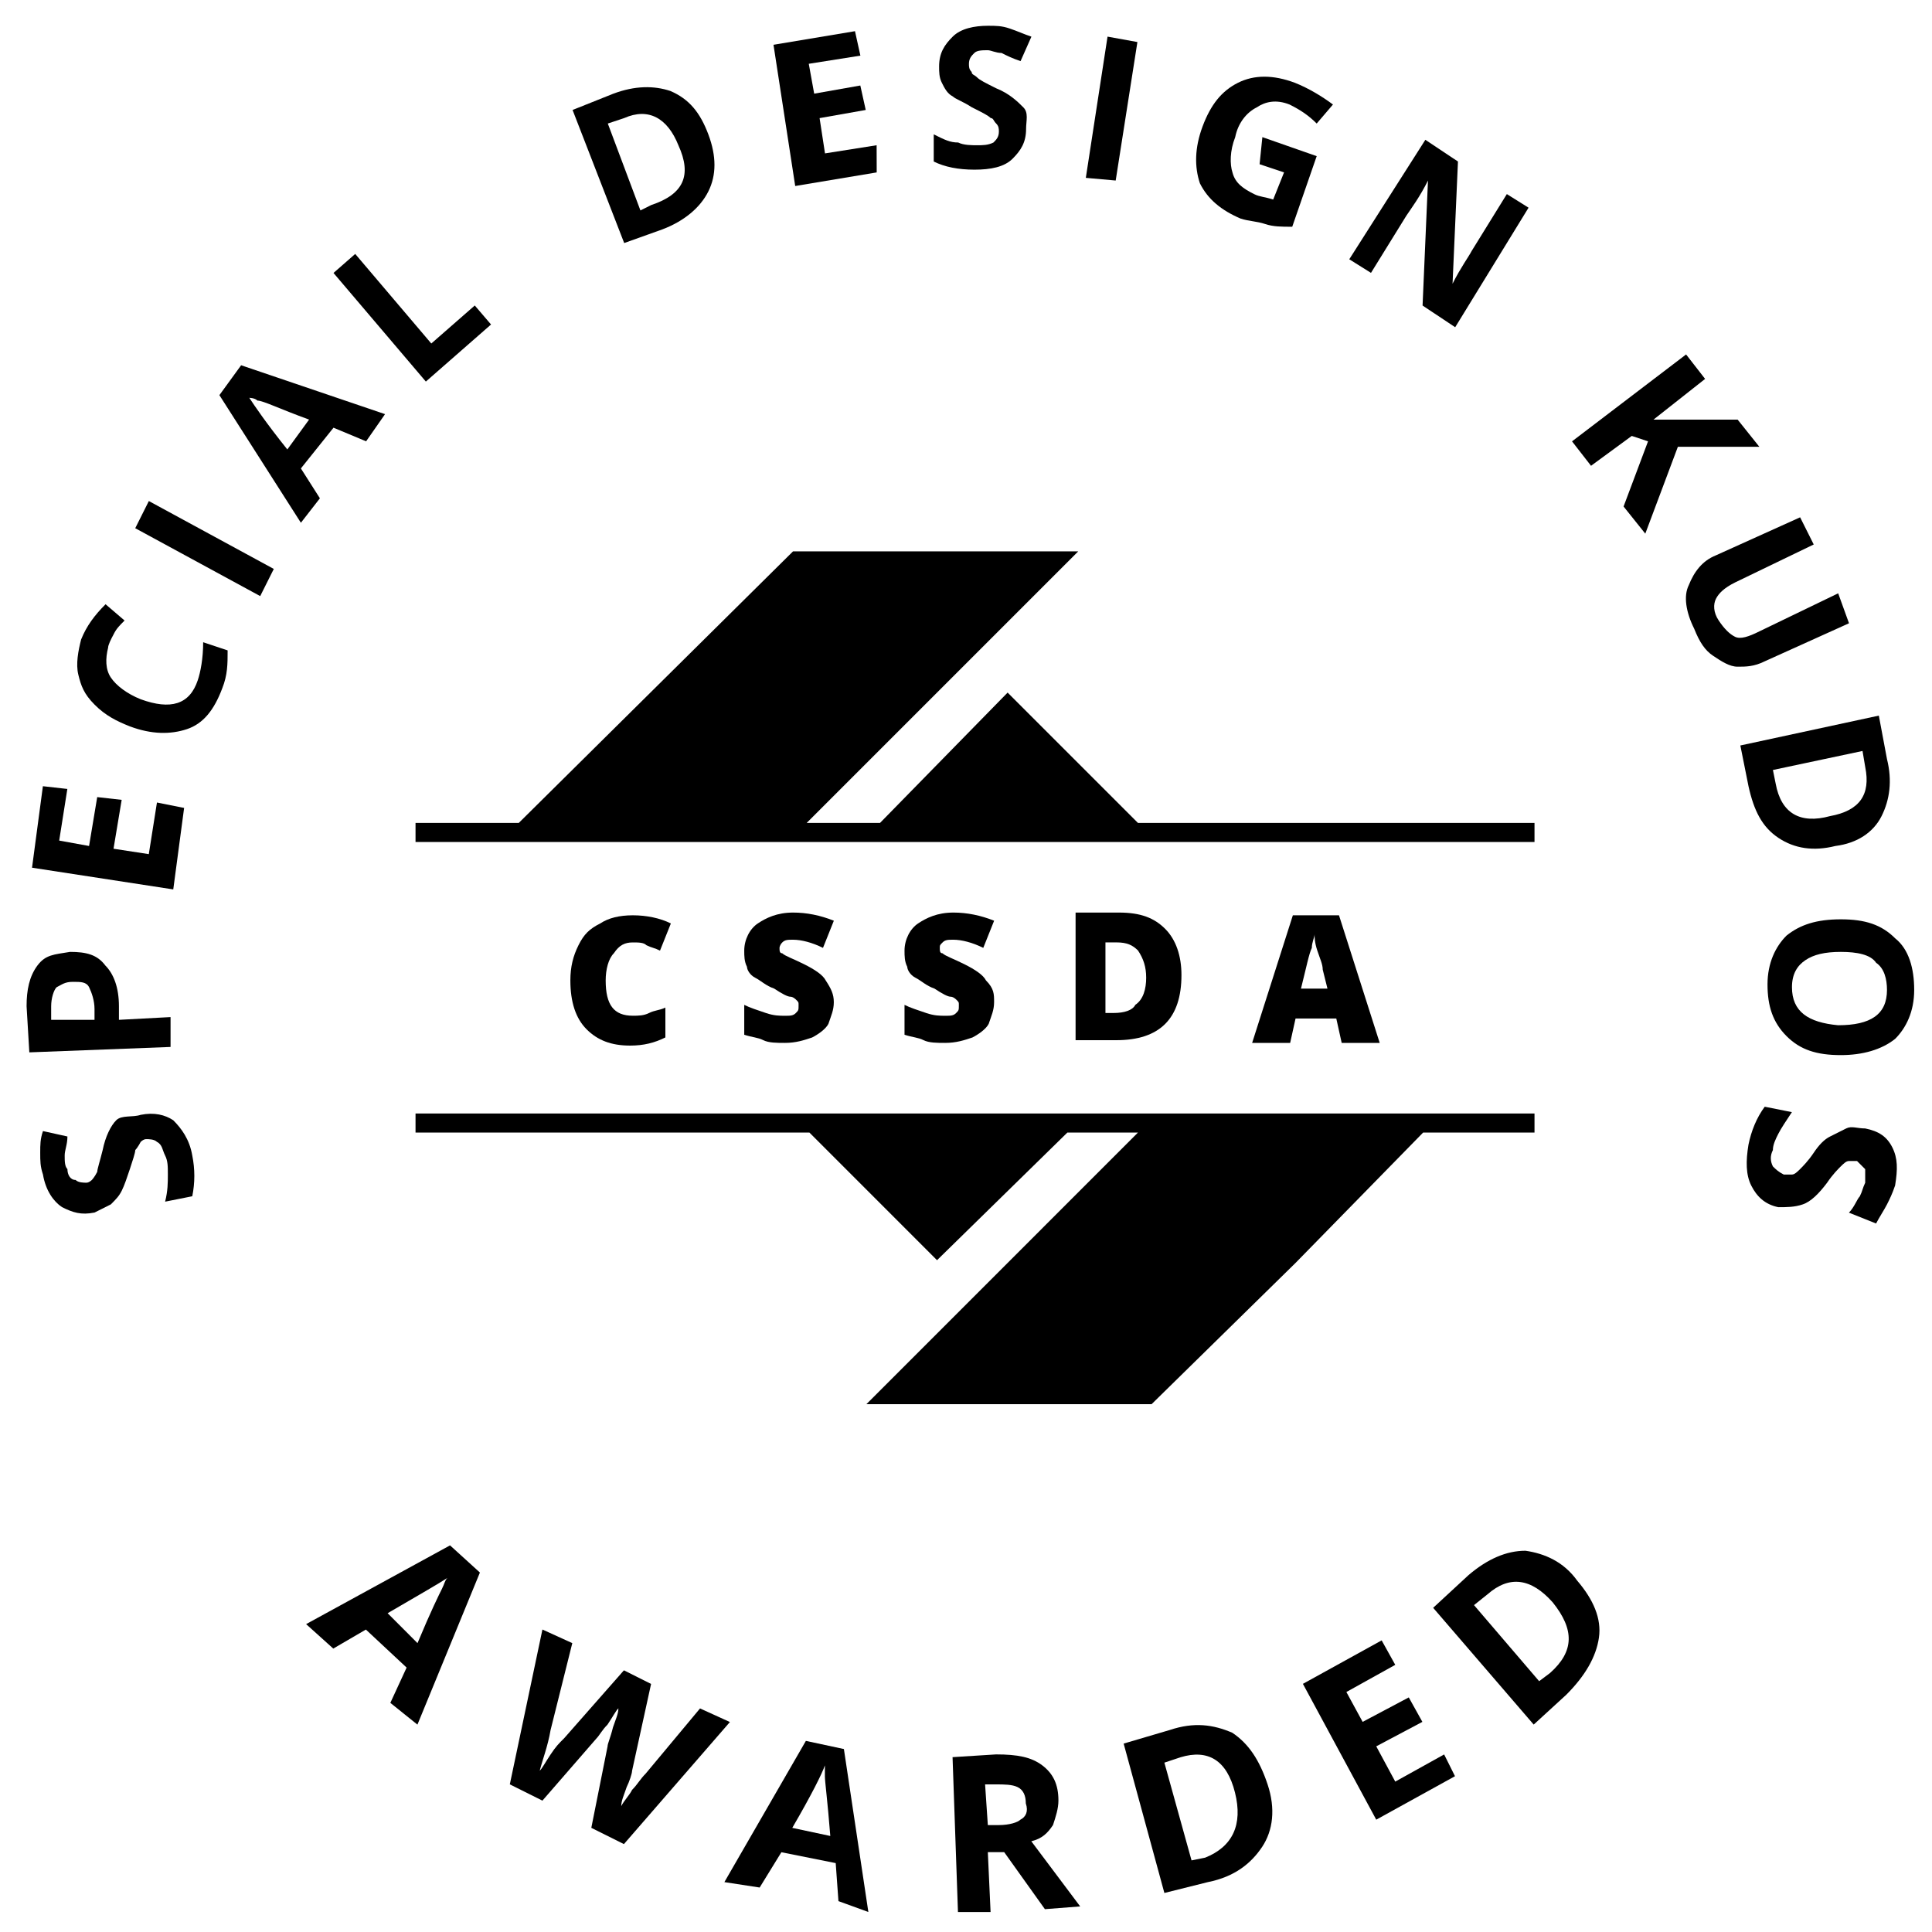 <?xml version="1.0" encoding="utf-8"?>
<!-- Generator: Adobe Illustrator 17.1.0, SVG Export Plug-In . SVG Version: 6.00 Build 0)  -->
<!DOCTYPE svg PUBLIC "-//W3C//DTD SVG 1.1//EN" "http://www.w3.org/Graphics/SVG/1.1/DTD/svg11.dtd">
<svg version="1.1" id="cssda-badge-title" xmlns="http://www.w3.org/2000/svg" xmlns:xlink="http://www.w3.org/1999/xlink" x="0px"
	 y="0px" viewBox="0 0 5000 5000" enable-background="new 0 0 5000 5000" xml:space="preserve">
<g>
	<path d="M364,2885.2c35.2-7.1,63.3,0,84.4,14c21.1,21.1,42.1,49.2,49.2,91.3c7.1,35.2,7.1,70.3,0,105.4l-70.3,14
		c7.1-28.1,7.1-49.2,7.1-70.3s0-35.2-7.1-49.2c-7.1-14-7.1-28.1-21.1-35.2c-7.1-7.1-21.1-7.1-28.1-7.1c-7,0-14,7.1-14,7.1
		s-7.1,14-14,21.1c0,7.1-7.1,28.1-14,49.2c-7.1,21.1-14,42.1-21.1,56.2c-7.1,14-14,21.1-28.1,35.2c-14,7.1-28.1,14-42.1,21.1
		c-35.2,7.1-56.2,0-84.4-14c-21.1-14-42.1-42.1-49.2-84.4c-7.1-21.1-7.1-35.2-7.1-56.2c0-21.1,0-35.2,7.1-56.2l63.3,14
		c0,21.1-7.1,35.2-7.1,49.2c0,14,0,28.1,7.1,35.2c0,14,7.1,28.1,21.1,28.1c7.1,7.1,21.1,7.1,28.1,7.1c7,0,14-7.1,14-7.1
		s7.1-7.1,14-21.1c0-7.1,7.1-28.1,14-56.2c7.1-35.2,21.1-63.3,35.2-77.3C314.9,2885.2,343,2892.3,364,2885.2z"/>
	<path d="M181.3,2463.5c42.1,0,70.3,7.1,91.3,35.2c21.1,21.1,35.2,56.2,35.2,105.4v35.2l133.6-7.1v77.3l-365.5,14l-7.1-119.4
		c0-42.1,7.1-77.3,28.1-105.4C118.1,2470.5,139.2,2470.5,181.3,2463.5z M244.6,2639.3v-28.1c0-21.1-7.1-42.1-14-56.2
		c-7.1-14-21.1-14-42.1-14s-28.1,7.1-42.1,14c-7.1,7.1-14,28.1-14,49.2v35.2h112.3V2639.3z"/>
	<path d="M476.5,2090.9l-28.1,210.9l-365.5-56.2l28.1-210.9l63.3,7.1l-21.1,133.6l77.3,14l21.1-126.5l63.3,7.1l-21.1,126.5l91.3,14
		l21.1-133.6L476.5,2090.9z"/>
	<path d="M279.8,1676.2c-7.1,28.1-7.1,56.2,7.1,77.3c14.2,21.1,42.1,42.1,77.3,56.2c77.3,28.1,126.5,14,147.6-49.2
		c7.1-21.1,14-56.2,14-98.4l63.3,21.1c0,35.2,0,63.3-14,98.4c-21.1,56.2-49.2,91.3-91.3,105.4c-42.1,14-91.3,14-147.6-7.1
		c-35.2-14-63.3-28.1-91.3-56.2c-28.1-28.1-35.2-49.2-42.1-77.3c-7.1-28.1,0-63.3,7.1-91.3c14-35.2,35.2-63.3,63.3-91.3l49.2,42.1
		c-14,14-21.1,21.1-28.1,35.2C286.7,1655.2,279.8,1669.3,279.8,1676.2z"/>
	<path d="M673.4,1542.7L350,1367l35.2-70.3l323.4,175.7L673.4,1542.7z"/>
	<path d="M947.5,1142.1l-84.4-35.2l-84.4,105.4l49.2,77.3l-49.2,63.3l-210.9-330.3l56.2-77.3l372.5,126.5L947.5,1142.1z
		 M799.9,1085.9c-77.3-28.1-119.4-49.2-133.6-49.2c-7.1-7.1-21.1-7.1-21.1-7.1c14,21.1,42.1,63.3,98.4,133.6L799.9,1085.9z"/>
	<path d="M1102.1,987.5l-239-281.1l56.2-49.2L1116.2,889l112.5-98.4l42.1,49.2L1102.1,987.5z"/>
	<path d="M1833.2,347.8c21.1,56.2,21.1,105.4,0,147.6c-21.1,42.3-63.3,77.3-119.4,98.4l-98.4,35.2l-133.6-344.4l105.4-42.1
		c56.2-21.1,105.4-21.1,147.6-7.1C1783.9,256.4,1812,291.6,1833.2,347.8z M1755.7,376c-28.1-70.3-77.3-98.4-140.6-70.3l-42.1,14
		l84.4,224.9l28.1-14C1769.9,502.5,1790.9,453.3,1755.7,376z"/>
	<path d="M2268.9,446.2L2058,481.4l-56.2-365.5l210.9-35.2l14,63.3l-133.6,21.1l14,77.3l119.4-21.1l14,63.3l-119.4,21.1l14,91.3
		l133.6-21.1L2268.9,446.2L2268.9,446.2z"/>
	<path d="M2655.5,333.7c0,35.2-14,56.2-35.2,77.3c-21.1,21.1-56.2,28.1-98.4,28.1c-42.1,0-77.3-7.1-105.4-21.1v-70.3
		c28.1,14,42.1,21.1,63.3,21.1c14,7.1,35.2,7.1,49.2,7.1c14,0,28.1,0,42.1-7.1c7.1-7.1,14-14,14-28.1c0-7.1,0-14-7.1-21.1
		c-7.1-7.1-7.1-14-14-14c-7.1-7.1-21.1-14-49.2-28.1c-21.1-14-42.1-21.1-49.2-28.1c-14-7.1-21.1-21.1-28.1-35.2
		c-7.1-14-7.1-28.1-7.1-42.1c0-35.2,14-56.2,35.2-77.3c21.1-21.1,56.2-28.1,91.3-28.1c21.1,0,35.2,0,56.2,7.1
		c21.1,7.1,35.2,14,56.2,21.1l-28.1,63.3c-21.1-7.1-35.2-14-49.2-21.1c-14,0-28.1-7.1-35.2-7.1c-14,0-28.1,0-35.2,7.1
		c-7.1,7.1-14,14-14,28.1c0,7.1,0,14,7.1,21.1c0,7.1,7.1,7.1,14,14c7.1,7.1,21.1,14,49.2,28.1c35.2,14,56.2,35.2,70.3,49.2
		C2662.5,291.6,2655.5,312.7,2655.5,333.7z"/>
	<path d="M2810.1,460.3l56.2-365.5l77.3,14l-56.2,358.4L2810.1,460.3z"/>
	<path d="M3267,354.9l140.6,49.2l-63.3,182.7c-28.1,0-49.2,0-70.3-7.1c-21.1-7.1-42.1-7.1-63.3-14c-49.2-21.1-84.4-49.2-105.4-91.3
		c-14-42.1-14-91.3,7.1-147.6c21.1-56.2,49.2-91.3,91.3-112.5c42.1-21.1,91.3-21.1,147.6,0c35.2,14,70.3,35.2,98.4,56.2l-42.1,49.2
		c-21.1-21.1-42.1-35.2-70.3-49.2c-35.2-14-63.3-7.1-84.4,7.1c-28.1,14-49.2,42.1-56.2,77.3c-14,35.2-14,70.3-7.1,91.3
		c7.1,28.1,28.1,42.1,56.2,56.2c14,7.1,28.1,7.1,49.2,14l28.1-70.3l-63.3-21.1L3267,354.9z"/>
	<path d="M3766,846.9l-84.4-56.2l14-323.4l0,0c-21.1,42.1-42.1,70.3-56.2,91.3l-91.3,147.6l-56.2-35.2l196.9-309.2l84.4,56.2
		l-14,316.3l0,0c21.1-42.1,42.1-70.3,49.2-84.4l91.3-147.6l56.2,35.2L3766,846.9z"/>
	<path d="M4258,1381.1l-56.2-70.3l63.3-168.6l-42.1-14l-105.4,77.3l-49.2-63.3l295.2-224.9l49.2,63.3l-133.6,105.4h56.2H4497
		l56.2,70.3h-210.9L4258,1381.1z"/>
	<path d="M4785.2,1613l-217.9,98.4c-28.1,14-49.2,14-70.3,14c-21.1,0-42.1-14-63.3-28.1c-21.1-14-35.2-35.2-49.2-70.3
		c-21.1-42.1-28.1-84.4-14-112.5c14-35.2,35.2-63.3,70.3-77.3l217.9-98.4l35.2,70.3l-203.8,98.4c-28.1,14-42.1,28.1-49.2,42.1
		c-7.1,14-7.1,35.2,7.1,56.2c14,21.1,28.1,35.2,42.1,42.1c14,7.1,35.2,0,63.3-14l203.8-98.4L4785.2,1613z"/>
	<path d="M4750,2189.4c-56.2,14-105.4,7.1-147.6-21.1c-42.1-28.1-63.3-70.3-77.3-133.6l-21.1-105.4l358.4-77.3l21.1,112.5
		c14,56.2,7.1,105.4-14,147.6C4848.3,2154.3,4806.3,2182.3,4750,2189.4z M4736,2112.1c77.3-14,105.4-56.2,91.3-126.5l-7.1-42.1
		l-231.9,49.2l7.1,35.2C4609.5,2105,4658.7,2133.2,4736,2112.1z"/>
	<path d="M4764.1,2730.6c-63.3,0-105.4-14-140.6-49.2c-35.2-35.2-49.2-77.3-49.2-133.6c0-56.3,21.1-98.4,49.2-126.5
		c35.2-28.1,77.3-42.1,140.6-42.1s105.4,14,140.6,49.2c35.2,28.1,49.2,77.3,49.2,133.6c0,56.3-21.1,98.4-49.2,126.5
		C4869.6,2716.6,4820.4,2730.6,4764.1,2730.6z M4764.1,2463.5c-42.1,0-70.3,7.1-91.3,21.1c-21,14-35.2,35.2-35.2,70.3
		c0,63.3,42.1,91.3,119.4,98.4c84.4,0,126.5-28.1,126.5-91.3c0-28.1-7.1-56.2-28.1-70.3C4841.4,2470.5,4806.3,2463.5,4764.1,2463.5z
		"/>
	<path d="M4602.4,3124.2c-35.2-7.1-56.2-28.1-70.3-56.2c-14-28.1-14-63.3-7.1-105.4c7.1-35.2,21.1-70.3,42.1-98.4l70.3,14
		c-14,21.1-28.1,42.1-35.2,56.2c-7.1,14-14,28.1-14,42.1c-7.1,14-7.1,28.1,0,42.1c7.1,7.1,14,14,28.1,21.1c7.1,0,14,0,21.1,0
		c7.1,0,14-7.1,21.1-14c7.1-7.1,21.1-21.1,35.2-42.1c14-21.1,28.1-35.2,42.1-42.1s28.1-14,42.1-21.1c14-7.1,28.1,0,49.2,0
		c35.2,7.1,56.2,21.1,70.3,49.2c14,28.1,14,56.2,7.1,98.4c-7.1,21.1-14,35.2-21.1,49.2c-7.1,14-21.1,35.2-28.1,49.2l-70.3-28.1
		c14-14,21.1-35.2,28.1-42.1c7.1-14,7.1-21.1,14-35.2c0-14,0-28.1,0-35.2c-7.1-7.1-14-14-21.1-21.1c-7.1,0-14,0-21.1,0
		c-7.1,0-14,7.1-21.1,14c-7.1,7.1-21.1,21.1-35.2,42.1c-21.1,28.1-42.1,49.2-63.3,56.2C4644.6,3124.2,4623.5,3124.2,4602.4,3124.2z"
		/>
	<g>
		<path d="M1010.2,4407l42.1-91.3l-105.4-98.4l-84.4,49.2l-70.3-63.3l372.5-203.8l77.3,70.3l-161.7,393.6L1010.2,4407z
			 M1080.5,4252.4c35.2-84.4,56.2-126.5,63.3-140.6c7.1-14,7.1-21.1,14-28.1c-21.1,14-70.3,42.1-154.6,91.3L1080.5,4252.4z"/>
		<path d="M1614.7,4772.5l-84.4-42.1l42.1-210.9c0-7.1,7.1-21.1,14-49.2c7.1-21.1,14-35.2,14-49.2c-7.1,7.1-14,21.1-28.1,42.1
			c-14,14-21.1,28.1-28.1,35.2L1403.8,4660l-84.4-42.1l84.4-400.7l77.3,35.2l-56.2,224.9c-7.1,42.1-21.1,77.3-28.1,105.4
			c7.1-7.1,14-21.1,28.1-42.1c14-21.1,21.1-28.1,35.2-42.1l154.6-175.7l70.3,35.2l-49.2,224.9c0,7.1-7.1,28.1-14,42.1
			c-7.1,21.1-14,35.2-14,49.2c7.1-14,21.1-28.1,28.1-42.1c14-14,21.1-28.1,35.2-42.1l140.6-168.6l77.3,35.2L1614.7,4772.5z"/>
		<path d="M2169.9,4920.1l-7.1-98.4l-140.6-28.1l-56.2,91.3l-91.3-14l210.9-365.5l98.4,21.1l63.3,421.7L2169.9,4920.1z
			 M2148.8,4751.5c-7.1-91.3-14-140.6-14-154.6c0-14,0-21.1,0-28.1c-7.1,21.1-35.2,77.3-84.4,161.7L2148.8,4751.5z"/>
		<path d="M2556.5,4793.6l7.1,154.6h-84.4l-14-400.7l112.5-7.1c56.2,0,91.3,7.1,119.4,28.1c28.1,21.1,42.1,49.2,42.1,91.3
			c0,21.1-7.1,42.1-14,63.3c-14,21.1-28.1,35.2-56.2,42.1c63.3,84.4,105.4,140.6,126.5,168.6l-91.3,7.1l-105.4-147.6h-42.3V4793.6z
			 M2556.5,4723.3h28.1c28.1,0,49.2-7.1,56.2-14c14-7.1,21.1-21.1,14-42.1c0-21.1-7.1-35.2-21.1-42.1c-14-7-35.2-7.1-56.2-7.1h-28.1
			L2556.5,4723.3z"/>
		<path d="M3280.5,4617.9c21.1,63.3,14,119.4-14,161.7c-28.1,42.1-70.3,77.3-140.6,91.3l-112.5,28.1l-105.4-386.6l119.4-35.2
			c63.3-21.1,112.5-14,161.7,7.1C3231.3,4512.5,3259.4,4554.6,3280.5,4617.9z M3196.1,4639c-21.1-84.4-70.3-112.5-140.6-91.3
			l-42.1,14l70.3,253l35.2-7.1C3189.1,4779.6,3217.3,4723.3,3196.1,4639z"/>
		<path d="M3765.5,4596.8l-203.8,112.5l-189.8-351.5l203.8-112.5l35.2,63.3l-126.5,70.3l42.1,77.3l119.4-63.3l35.2,63.3l-119.4,63.3
			l49.2,91.3l126.5-70.3L3765.5,4596.8z"/>
		<path d="M4081.8,4090.7c42.1,49.2,63.3,98.4,56.2,147.6s-35.2,98.4-84.4,147.6l-84.4,77.3L3709,4161l91.3-84.4
			c49.2-42.1,98.4-63.3,147.6-63.3C3997.4,4020.5,4046.6,4041.5,4081.8,4090.7z M4018.5,4147c-56.2-63.3-112.5-70.3-168.6-21.1
			l-35.2,28.1l168.6,196.9l28.1-21.1C4074.7,4273.5,4074.7,4217.2,4018.5,4147z"/>
	</g>
	<g>
		<path d="M1637.8,2439c-21.1,0-35.2,7.1-49.2,28.1c-14,14-21.1,42.1-21.1,70.3c0,63.3,21.1,91.3,70.3,91.3c14,0,28.1,0,42.1-7.1
			c14-7.1,28.1-7.1,42.1-14v77.3c-28.1,14-56.2,21.1-91.3,21.1c-49.2,0-84.4-14-112.5-42.1c-28.1-28.1-42.1-70.3-42.1-126.5
			c0-35.2,7.1-63.3,21.1-91.3c14-28.1,28.1-42.1,56.2-56.2c21.1-14,49.2-21.1,84.4-21.1s70.3,7.1,98.4,21.1l-28.1,70.3
			c-14-7.1-21.1-7.1-35.2-14C1665.9,2439,1651.9,2439,1637.8,2439z"/>
		<path d="M2157.9,2593.6c0,21.1-7.1,35.2-14,56.2c-7.1,14-28.1,28.1-42.1,35.2c-21.1,7.1-42.1,14-70.3,14c-21.1,0-42.1,0-56.2-7.1
			c-14-7.1-28.1-7.1-49.2-14v-77.3c14,7.1,35.2,14,56.2,21.1c21.1,7.1,35.2,7.1,49.2,7.1s21.1,0,28.1-7.1c7.1-7.1,7.1-7.1,7.1-21.1
			c0-7.1,0-7.1-7.1-14c0,0-7.1-7.1-14-7.1c-7.1,0-21.1-7.1-42.1-21.1c-21.1-7.1-35.2-21.1-49.2-28.1c-14-7.1-21.1-21.1-21.1-28.1
			c-7.1-14-7.1-28.1-7.1-42.1c0-28.1,14-56.2,35.2-70.3c21.1-14,49.2-28.1,91.3-28.1c35.2,0,70.3,7.1,105.4,21.1l-28.1,70.3
			c-28.1-14-56.2-21.1-77.3-21.1c-14,0-21.1,0-28.1,7.1c-7.1,7.1-7.1,14-7.1,14c0,7.1,0,14,7.1,14c7.1,7.1,28.1,14,56.2,28.1
			c28.1,14,49.2,28.1,56.2,42.1C2150.8,2558.6,2157.9,2572.6,2157.9,2593.6z"/>
		<path d="M2572.7,2593.6c0,21.1-7.1,35.2-14,56.2c-7.1,14-28.1,28.1-42.1,35.2c-21.1,7.1-42.1,14-70.3,14c-21.1,0-42.1,0-56.2-7.1
			c-14-7.1-28.1-7.1-49.2-14v-77.3c14,7.1,35.2,14,56.2,21.1c21.1,7.1,35.2,7.1,49.2,7.1c14,0,21.1,0,28.1-7.1
			c7.1-7.1,7.1-7.1,7.1-21.1c0-7.1,0-7.1-7.1-14c0,0-7.1-7.1-14-7.1c-7.1,0-21.1-7.1-42.1-21.1c-21.1-7.1-35.2-21.1-49.2-28.1
			c-14-7.1-21.1-21.1-21.1-28.1c-7.1-14-7.1-28.1-7.1-42.1c0-28.1,14-56.2,35.2-70.3c21.1-14,49.2-28.1,91.3-28.1
			c35.2,0,70.3,7.1,105.4,21.1l-28.1,70.3c-28.1-14-56.2-21.1-77.3-21.1c-14,0-21.1,0-28.1,7.1c-7.1,7.1-7.1,7.1-7.1,14
			c0,7.1,0,14,7.1,14c7.1,7.1,28.1,14,56.2,28.1c28.1,14,49.2,28.1,56.2,42.1C2572.7,2558.6,2572.7,2572.6,2572.7,2593.6z"/>
		<path d="M3057.6,2523.4c0,56.2-14,98.4-42.1,126.5c-28.1,28.1-70.3,42.1-126.5,42.1h-105.4v-330.3H2896c56.2,0,91.3,14,119.4,42.1
			C3043.6,2432,3057.6,2474.2,3057.6,2523.4z M2966.3,2530.3c0-28.1-7.1-49.2-21.1-70.3c-14-14-28.1-21.1-56.2-21.1h-28.1v182.7
			h21.1c28.1,0,49.2-7.1,56.2-21.1C2959.2,2586.6,2966.3,2558.6,2966.3,2530.3z"/>
		<path d="M3472.3,2699.1l-14-63.3h-105.4l-14,63.3h-98.4l105.4-330.3h119.4l105.4,330.3H3472.3z M3437.2,2565.5l-14-56.2
			c0-14-7.1-28.1-14-49.2c-7.1-21.1-7.1-35.2-7.1-42.1c0,7.1-7.1,21.1-7.1,35.2c-7.1,14-14,49.2-28.1,105.4h70.3L3437.2,2565.5
			L3437.2,2565.5z"/>
		<polygon points="3971.3,2179 3971.3,2129.8 2945.1,2129.8 2607.7,1792.4 2277.4,2129.8 2087.6,2129.8 2790.5,1426.9 
			2052.4,1426.9 1342.5,2129.8 1075.4,2129.8 1075.4,2179 		"/>
		<polygon points="1075.4,2881.8 1075.4,2931 2094.7,2931 2425,3261.4 2762.4,2931 2945.1,2931 2242.2,3634 2980.3,3634 
			3352.8,3268.5 3683.1,2931 3971.3,2931 3971.3,2881.8 		"/>
	</g>
</g>
</svg>
